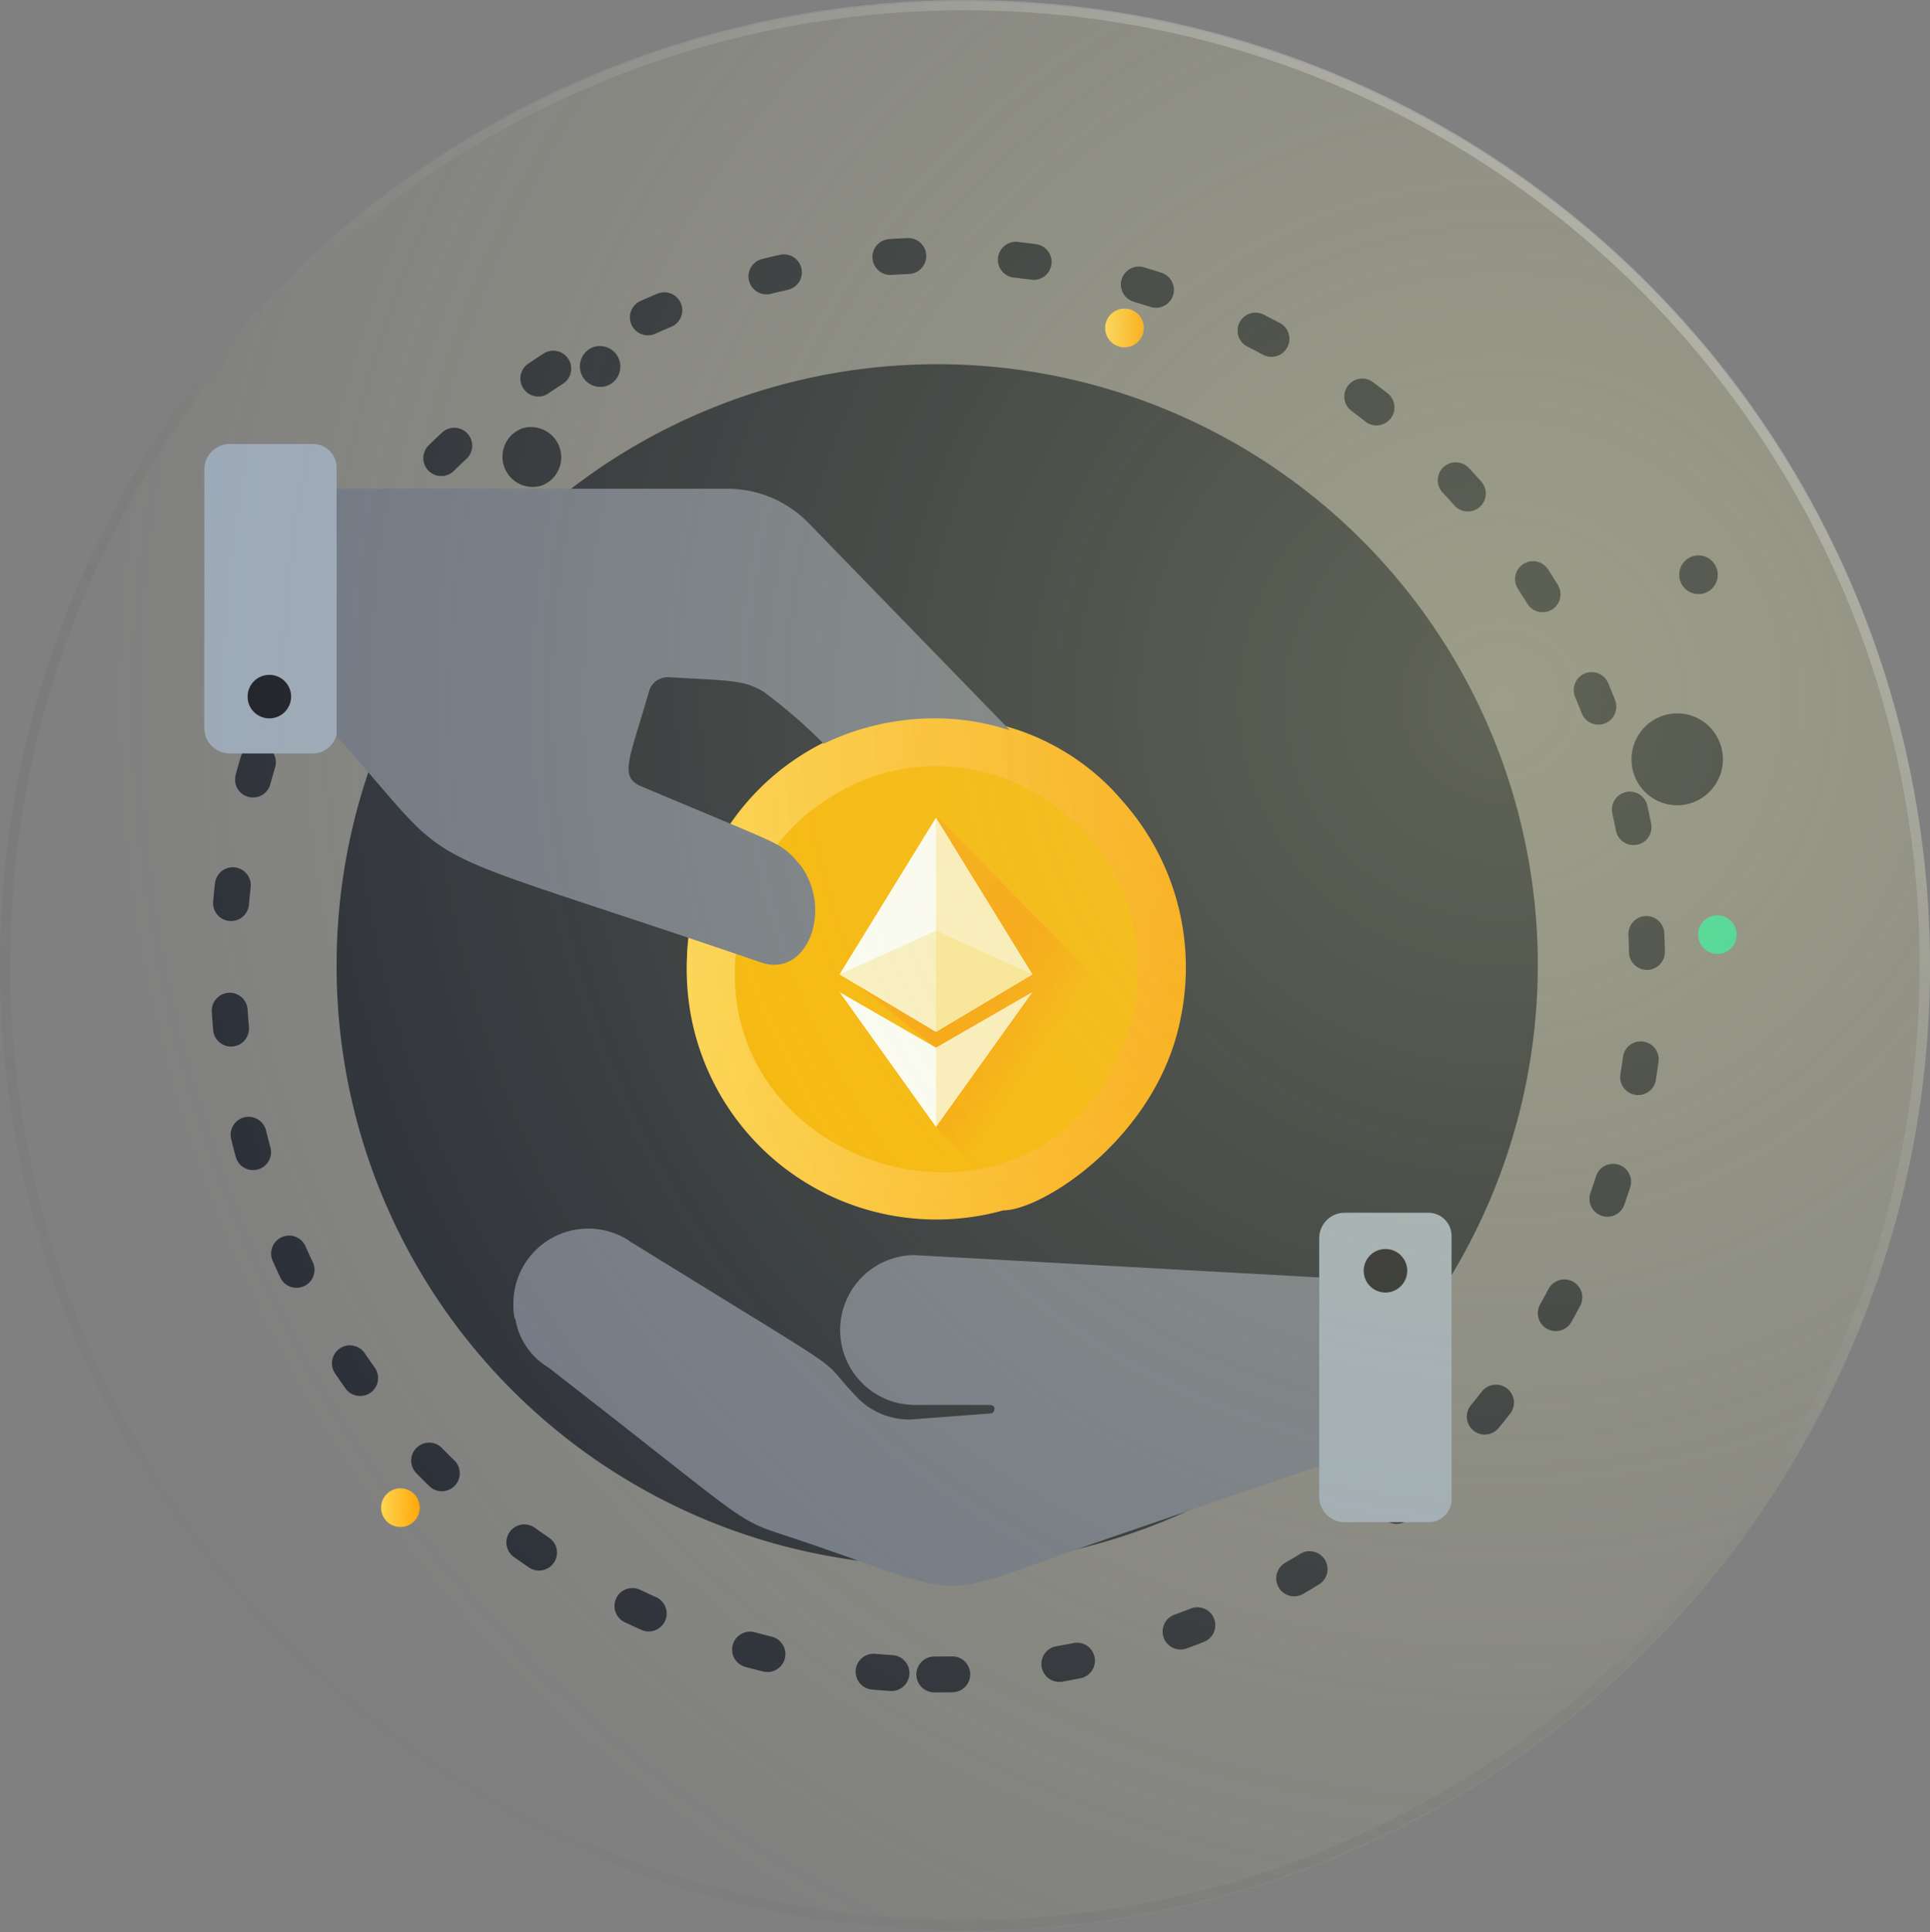 <svg id="Features_Icon_06" data-name="Features Icon 06" xmlns="http://www.w3.org/2000/svg" xmlns:xlink="http://www.w3.org/1999/xlink" width="107.542" height="107.628" viewBox="0 0 107.542 107.628">
  <rect x="0" y="0" width="107.542" height="107.628" fill="#808080" stroke="none"/>
  <defs>
    <linearGradient id="linear-gradient" x1="0.019" y1="0.512" x2="0.989" y2="0.512" gradientUnits="objectBoundingBox">
      <stop offset="0.003" stop-color="#ffd44f"/>
      <stop offset="1" stop-color="#ffa607"/>
    </linearGradient>
    <linearGradient id="linear-gradient-2" x1="0.024" y1="0.494" x2="0.994" y2="0.494" xlink:href="#linear-gradient"/>
    <linearGradient id="linear-gradient-3" x1="-0.007" y1="0.501" x2="1.001" y2="0.501" xlink:href="#linear-gradient"/>
    <linearGradient id="linear-gradient-4" x1="0.575" y1="-0.085" x2="0.437" y2="1.03" xlink:href="#linear-gradient"/>
    <linearGradient id="linear-gradient-5" x1="-0.001" y1="0.502" x2="1" y2="0.502" xlink:href="#linear-gradient"/>
    <linearGradient id="linear-gradient-6" x1="0.263" y1="0.384" x2="0.614" y2="0.676" gradientUnits="objectBoundingBox">
      <stop offset="0" stop-color="#faa404"/>
      <stop offset="1" stop-color="#ff7904" stop-opacity="0"/>
    </linearGradient>
    <radialGradient id="radial-gradient" cx="0.602" cy="0.35" r="0.726" gradientTransform="translate(0.807 -0.332) rotate(62.414)" gradientUnits="objectBoundingBox">
      <stop offset="0" stop-color="#e0e39b"/>
      <stop offset="1" stop-color="#e0e39c" stop-opacity="0"/>
    </radialGradient>
    <linearGradient id="linear-gradient-7" x1="0.834" y1="0.089" x2="0.16" y2="0.87" gradientUnits="objectBoundingBox">
      <stop offset="0" stop-color="#fff"/>
      <stop offset="1" stop-opacity="0"/>
    </linearGradient>
  </defs>
  <g id="_13" data-name="13" transform="translate(11.384 14.23)">
    <path id="Path" d="M33.307,66.931A33.466,33.466,0,1,0,0,33.466,33.387,33.387,0,0,0,33.307,66.931Z" transform="translate(7.372 6.06)" fill="#2a2e38"/>
    <path id="Path-2" data-name="Path" d="M39.338,79.051A39.526,39.526,0,1,0,0,39.526,39.432,39.432,0,0,0,39.338,79.051Z" transform="translate(1.34 0)" fill="none" stroke="#2a2e38" stroke-linecap="round" stroke-linejoin="round" stroke-miterlimit="10" stroke-width="2" stroke-dasharray="1 6"/>
    <path id="Path-3" data-name="Path" d="M2.194,3.285A1.683,1.683,0,0,0,1.158.083a1.683,1.683,0,0,0,1.036,3.2Z" transform="translate(16.559 9.551)" fill="#2a2e38"/>
    <path id="Path-4" data-name="Path" d="M1.492,2.234A1.144,1.144,0,0,0,.787.057a1.144,1.144,0,0,0,.7,2.177Z" transform="translate(20.898 5.046)" fill="#2a2e38"/>
    <path id="Path-5" data-name="Path" d="M4.264,4.447A2.568,2.568,0,0,0,4.427.832,2.538,2.538,0,0,0,.829.67,2.567,2.567,0,0,0,.666,4.285,2.538,2.538,0,0,0,4.264,4.447Z" transform="translate(79.525 25.512)" fill="#2a2e38"/>
    <path id="Path-6" data-name="Path" d="M1.8,1.873A1.081,1.081,0,0,0,1.864.351,1.068,1.068,0,0,0,.349.282,1.082,1.082,0,0,0,.28,1.8,1.07,1.07,0,0,0,1.8,1.873Z" transform="translate(82.183 16.711)" fill="#2a2e38"/>
    <path id="Path-7" data-name="Path" d="M1.072,2.155A1.078,1.078,0,1,0,0,1.078,1.075,1.075,0,0,0,1.072,2.155Z" transform="translate(50.196 2.963)" fill="url(#linear-gradient)"/>
    <path id="Path-8" data-name="Path" d="M1.072,2.154A1.077,1.077,0,1,0,0,1.077,1.074,1.074,0,0,0,1.072,2.154Z" transform="translate(9.851 68.682)" fill="url(#linear-gradient-2)"/>
    <path id="Path-9" data-name="Path" d="M1.8,1.873A1.081,1.081,0,0,0,1.864.35,1.069,1.069,0,0,0,.349.282,1.081,1.081,0,0,0,.28,1.8,1.068,1.068,0,0,0,1.8,1.873Z" transform="translate(83.236 36.759)" fill="#32d697"/>
    <path id="Path-10" data-name="Path" d="M26.9,16.586c-.067.337-.134.606-.2.943a3.829,3.829,0,0,1-.268.808,5.844,5.844,0,0,1-.47,1.145c-.067.2-.2.4-.268.605a19.025,19.025,0,0,1-1.207,1.953,5.052,5.052,0,0,0-.536.741,14.091,14.091,0,0,1-4.155,3.3c-.268.135-.6.27-.872.4a13.932,13.932,0,0,1-1.541.539c-.268.068-.6.135-.872.2a13.219,13.219,0,0,1-5.629,0A13.758,13.758,0,0,1,16.508.291a13.234,13.234,0,0,1,6.9,3.771A14.4,14.4,0,0,1,26.9,16.586Z" transform="translate(27.196 25.707)" fill="url(#linear-gradient-3)"/>
    <path id="Shape" d="M10.877,27.159A13.725,13.725,0,0,1,16.507.291a14.237,14.237,0,0,1,6.9,3.771,13.178,13.178,0,0,1,2.212,2.9,3.838,3.838,0,0,1,.268.471,11.906,11.906,0,0,1,1.005,9.09c-.067.337-.134.606-.2.943,0,.134-.067.2-.067.269-.067.2-.134.337-.2.539a8.182,8.182,0,0,1-.469,1.145c-.067.2-.2.4-.268.606a11.78,11.78,0,0,1-1.206,1.952,2.971,2.971,0,0,1-.536.74,12.4,12.4,0,0,1-4.155,3.3c-.268.134-.536.269-.872.4a10.477,10.477,0,0,1-1.541.538c-.268.067-.6.135-.872.2a12.66,12.66,0,0,1-2.764.3A14.078,14.078,0,0,1,10.877,27.159Z" transform="translate(26.929 25.707)" fill="url(#linear-gradient-4)"/>
    <path id="Path-11" data-name="Path" d="M12.806.229a9.056,9.056,0,0,1,2.278.741c.134.068.335.135.47.2a11.847,11.847,0,0,1,1.541.943,1.81,1.81,0,0,1,.536.472,10.146,10.146,0,0,1,2.546,3.3c.134.2.2.472.335.673a8.577,8.577,0,0,1,.4,1.212,10.962,10.962,0,0,1,.2,5.118,10.732,10.732,0,0,1-12.6,8.349A10.781,10.781,0,0,1,.206,8.579,10.6,10.6,0,0,1,3.088,3.191,10.4,10.4,0,0,1,12.806.229Z" transform="translate(30.094 28.8)" fill="none" stroke="#707070" stroke-miterlimit="10" stroke-width="2"/>
    <g id="Group_1387" data-name="Group 1387" transform="translate(26.881 25.707)">
      <path id="Path-12" data-name="Path" d="M27.5,16.891c-1.315,6.518-7.671,10.6-9.864,10.6A13.91,13.91,0,0,1,.314,11.151,13.8,13.8,0,0,1,16.755.323,13.934,13.934,0,0,1,27.5,16.891Z" transform="translate(0 0)" fill="url(#linear-gradient-5)"/>
      <path id="Path-13" data-name="Path" d="M5.086,1.889A10.922,10.922,0,0,0,.264,9.068c-2.849,13.911,18.194,19.768,21.921,4.641C24.267,3.766,13.417-3.637,5.086,1.889Z" transform="translate(2.681 2.744)" fill="#f9b400"/>
      <path id="Path-14" data-name="Path" d="M17.317,12.151a9.084,9.084,0,0,1-.548,1.547c-.11.213-.11.331-.22.544-.329.661-.767,1.216-1.1,1.878a2.7,2.7,0,0,1-.548.661,12.434,12.434,0,0,1-3.835,2.987,6.75,6.75,0,0,0-.877.437,7.328,7.328,0,0,1-1.425.448h-.11l-3.4-3.424V12.812L0,8.609l3.069.779s-.11-5.409-.22-5.526a8.464,8.464,0,0,1,1.644,0A22.3,22.3,0,0,0,5.37,0Z" transform="translate(8.629 5.615)" fill="url(#linear-gradient-6)"/>
      <path id="Path-15" data-name="Path" d="M10.742,8.726l-5.371,3.2L0,8.726,5.37,0Z" transform="translate(8.519 5.615)" fill="#fff"/>
      <path id="Path-16" data-name="Path" d="M10.742,0,5.37,7.51,0,0,5.37,3.094Z" transform="translate(8.519 15.333)" fill="#fff"/>
      <path id="Path-17" data-name="Path" d="M10.742,2.432,5.37,5.633,0,2.432,5.37,0Z" transform="translate(8.519 11.909)" fill="#fdf2c8"/>
      <path id="Path-18" data-name="Path" d="M0,3.094,5.371,0,0,7.51Z" transform="translate(13.889 15.333)" fill="#facd35" opacity="0.3"/>
      <path id="Path-19" data-name="Path" d="M5.371,8.726,0,11.927V0Z" transform="translate(13.889 5.615)" fill="#facd35" opacity="0.3"/>
    </g>
    <path id="Path-20" data-name="Path" d="M38.456,13.467a13.333,13.333,0,0,0-4.289-.674,14.244,14.244,0,0,0-6.1,1.414,29.381,29.381,0,0,0-3.351-2.9c-1.139-.673-1.876-.605-5.294-.808a1.087,1.087,0,0,0-1.072.741c-1.139,3.973-1.742,4.848-.335,5.387,7.506,3.165,7.439,3.03,8.31,3.838.067.068.469.539.469.539,1.809,2.491.335,6.262-2.211,5.387C3.943,19.325,8.165,21.884,1.062,13.938.391,13.2.927,13.063.793,1.414.793.673-.547,0,.257,0h22.45A6.326,6.326,0,0,1,27.2,1.885Z" transform="translate(6.445 12.996)" fill="#707685"/>
    <path id="Path-21" data-name="Path" d="M45.974,12.843,32.838,17.355c-9.784,3.367-6.97,3.367-16.687.067-4.155-1.414-1.877-.134-14.208-9.7A3.908,3.908,0,0,1,.134,5.167a.335.335,0,0,0-.067-.2A3.268,3.268,0,0,1,0,4.157,4.172,4.172,0,0,1,6.434.655s.134.134.2.134c13.4,8.282,9.919,5.926,12.6,8.687a4.033,4.033,0,0,0,2.949,1.145l4.423-.337c.134,0,.2-.135.2-.27s-.134-.2-.268-.2H22.317a4.175,4.175,0,0,1,0-8.349L45.5,2.743c.67.067-.6.471-.6,1.145.067,2.559,0,1.212.2,7.07C45.37,12.237,47.113,12.439,45.974,12.843Z" transform="translate(17.223 54.223)" fill="#707685"/>
    <path id="Path-22" data-name="Path" d="M7.372,1.279V16.161A1.354,1.354,0,0,1,6.1,17.238H1.407A1.419,1.419,0,0,1,0,15.824V1.414A1.419,1.419,0,0,1,1.407,0H6.1A1.321,1.321,0,0,1,7.372,1.279Z" transform="translate(0 10.504)" fill="#9ba8b8"/>
    <path id="Path-23" data-name="Path" d="M1.207,2.424A1.212,1.212,0,1,0,0,1.212,1.209,1.209,0,0,0,1.207,2.424Z" transform="translate(2.413 23.365)" fill="#1e1f28"/>
    <path id="Path-24" data-name="Path" d="M6.1,0H1.407A1.419,1.419,0,0,0,0,1.414V15.824a1.419,1.419,0,0,0,1.407,1.414H6.1a1.276,1.276,0,0,0,1.274-1.279V1.347A1.292,1.292,0,0,0,6.1,0Z" transform="translate(62.124 53.33)" fill="#9ba8b8"/>
    <path id="Path-25" data-name="Path" d="M1.206,2.424A1.212,1.212,0,1,0,0,1.212,1.209,1.209,0,0,0,1.206,2.424Z" transform="translate(64.604 55.35)" fill="#1e1f28"/>
  </g>
  <g id="Group_1386" data-name="Group 1386">
    <circle id="Ellipse_9" data-name="Ellipse 9" cx="53.771" cy="53.771" r="53.771" transform="translate(0 0.086)" opacity="0.3" fill="url(#radial-gradient)"/>
    <path id="Ellipse_10" data-name="Ellipse 10" d="M53.771.575A53.592,53.592,0,0,0,43.05,1.656a52.9,52.9,0,0,0-19.021,8A53.353,53.353,0,0,0,4.755,33.065a52.924,52.924,0,0,0-3.1,9.985,53.721,53.721,0,0,0,0,21.443,52.9,52.9,0,0,0,8,19.021,53.353,53.353,0,0,0,23.405,19.274,52.924,52.924,0,0,0,9.985,3.1,53.72,53.72,0,0,0,21.443,0,52.9,52.9,0,0,0,19.021-8,53.353,53.353,0,0,0,19.274-23.405,52.924,52.924,0,0,0,3.1-9.985,53.72,53.72,0,0,0,0-21.443,52.9,52.9,0,0,0-8-19.021A53.353,53.353,0,0,0,74.477,4.755a52.924,52.924,0,0,0-9.985-3.1A53.593,53.593,0,0,0,53.771.575m0-.575A53.771,53.771,0,1,1,0,53.771,53.771,53.771,0,0,1,53.771,0Z" transform="translate(0 0)" opacity="0.3" fill="url(#linear-gradient-7)"/>
  </g>
</svg>
